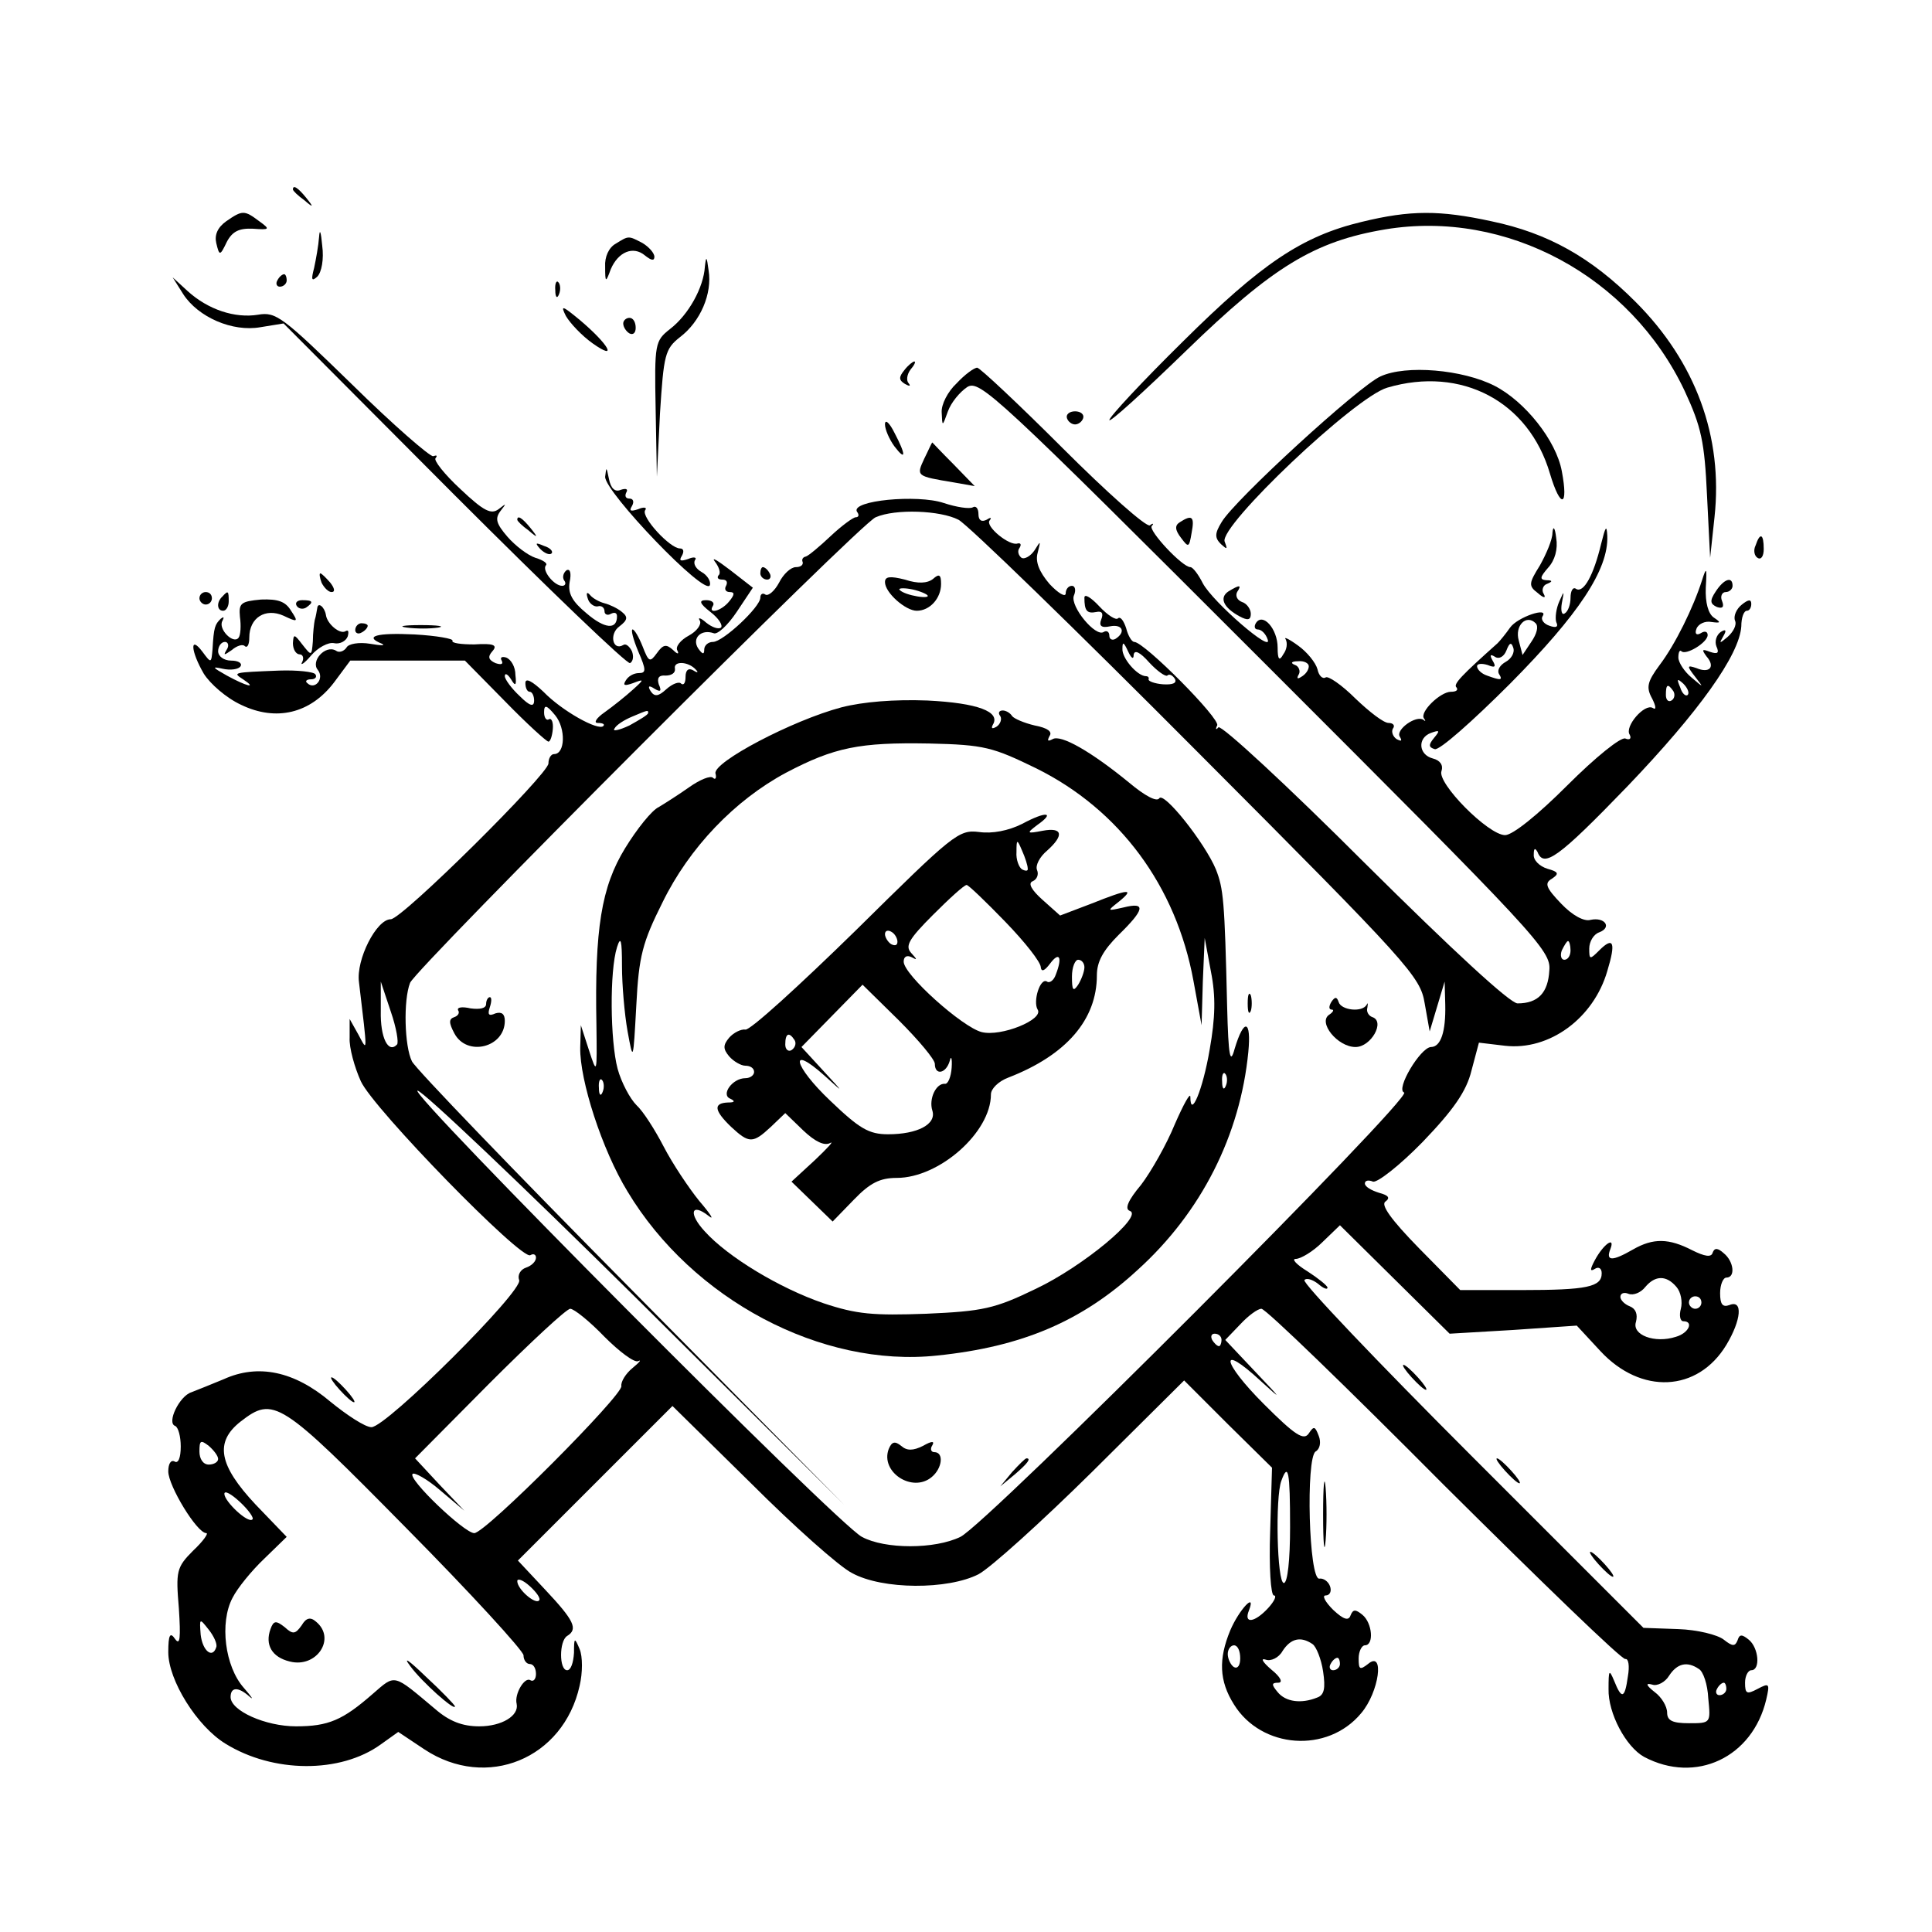 <?xml version="1.0" standalone="no"?>
<!DOCTYPE svg PUBLIC "-//W3C//DTD SVG 20010904//EN"
 "http://www.w3.org/TR/2001/REC-SVG-20010904/DTD/svg10.dtd">
<svg version="1.0" xmlns="http://www.w3.org/2000/svg"
 width="310pt" height="310pt" viewBox="0 0 310 310"
 preserveAspectRatio="xMidYMid meet">

<g transform="translate(0,310) scale(0.1,-0.1)"
fill="#000000" stroke="none">
<path d="M470 2796 c0 -2 8 -10 18 -17 15 -13 16 -12 3 4 -13 16 -21 21 -21
13z"/>
<path d="M363 2745 c-14 -10 -19 -22 -16 -35 5 -21 6 -21 17 2 9 17 20 22 42
21 27 -2 28 -1 10 12 -24 18 -27 18 -53 0z"/>
<path d="M2185 2744 c-96 -23 -161 -67 -287 -192 -65 -64 -118 -121 -118 -126
0 -5 55 45 123 111 139 135 206 176 320 195 194 32 393 -75 480 -259 27 -58
32 -82 36 -168 l5 -100 7 65 c14 129 -30 249 -127 346 -71 71 -140 110 -231
129 -83 18 -130 18 -208 -1z"/>
<path d="M512 2720 c-1 -14 -5 -36 -8 -50 -5 -19 -4 -22 5 -14 7 7 11 28 8 50
-2 22 -4 28 -5 14z"/>
<path d="M988 2709 c-11 -6 -18 -21 -17 -37 0 -26 1 -26 9 -4 12 28 36 38 55
22 10 -8 15 -9 15 -2 0 6 -9 16 -19 22 -23 12 -22 12 -43 -1z"/>
<path d="M1131 2672 c-2 -33 -26 -77 -56 -100 -24 -19 -25 -23 -23 -128 l2
-109 5 102 c6 94 8 103 32 122 33 25 52 70 46 107 -3 23 -4 24 -6 6z"/>
<path d="M445 2650 c-3 -5 -1 -10 4 -10 6 0 11 5 11 10 0 6 -2 10 -4 10 -3 0
-8 -4 -11 -10z"/>
<path d="M294 2628 c24 -37 79 -61 124 -53 l37 6 274 -275 c151 -151 278 -273
282 -270 5 3 6 11 3 19 -4 8 -10 13 -14 10 -17 -10 -23 18 -6 30 13 10 14 15
4 23 -7 6 -20 12 -28 14 -8 2 -19 8 -23 13 -5 6 -7 4 -4 -5 2 -8 10 -14 16
-13 6 2 11 -2 11 -8 0 -5 5 -7 10 -4 6 3 10 2 10 -4 0 -22 -20 -20 -49 5 -23
19 -30 32 -27 50 3 14 1 22 -5 19 -5 -4 -7 -11 -4 -16 4 -5 2 -9 -3 -9 -13 0
-33 25 -26 33 3 3 -4 8 -17 12 -12 4 -32 19 -45 34 -18 21 -20 29 -11 41 10
13 10 13 -3 3 -12 -9 -24 -3 -61 32 -26 24 -44 47 -40 50 3 4 2 5 -4 3 -5 -1
-64 50 -130 115 -112 109 -122 117 -151 112 -37 -6 -80 8 -113 38 l-24 22 17
-27z"/>
<path d="M891 2634 c0 -11 3 -14 6 -6 3 7 2 16 -1 19 -3 4 -6 -2 -5 -13z"/>
<path d="M908 2593 c7 -12 26 -32 43 -44 41 -29 26 -2 -20 37 -29 24 -32 25
-23 7z"/>
<path d="M1000 2581 c0 -6 5 -13 10 -16 6 -3 10 1 10 9 0 9 -4 16 -10 16 -5 0
-10 -4 -10 -9z"/>
<path d="M1451 2506 c-9 -11 -9 -16 1 -22 7 -4 10 -4 6 1 -4 4 -3 14 3 22 6 7
9 13 6 13 -2 0 -10 -6 -16 -14z"/>
<path d="M1535 2485 c-14 -13 -25 -34 -24 -47 1 -23 1 -23 10 2 5 14 19 31 31
39 20 12 45 -11 479 -445 435 -435 458 -459 455 -491 -2 -36 -18 -53 -51 -53
-12 0 -104 85 -245 225 -124 124 -230 222 -235 218 -4 -5 -5 -3 -2 3 6 10
-117 134 -133 134 -4 0 -10 10 -13 22 -4 12 -9 19 -13 16 -3 -4 -17 5 -30 19
-13 14 -24 21 -24 14 0 -21 4 -26 19 -23 9 2 12 -2 8 -12 -4 -10 0 -14 14 -11
20 4 26 -9 9 -20 -5 -3 -10 -1 -10 5 0 6 -4 9 -9 6 -13 -9 -54 41 -48 58 4 9
2 16 -3 16 -6 0 -10 -6 -10 -12 0 -7 -12 0 -26 15 -17 20 -23 36 -19 50 5 20
5 20 -5 4 -6 -9 -16 -15 -21 -12 -5 4 -7 11 -3 16 3 5 2 8 -3 7 -13 -5 -53 28
-45 37 4 5 1 5 -5 1 -8 -4 -13 -1 -13 9 0 9 -4 14 -9 11 -5 -3 -26 0 -47 7
-42 14 -149 4 -139 -14 4 -5 3 -9 -2 -9 -4 0 -23 -14 -40 -30 -18 -17 -36 -32
-40 -33 -5 -1 -7 -5 -5 -9 1 -5 -4 -8 -11 -8 -8 0 -20 -11 -27 -25 -7 -13 -17
-22 -22 -19 -4 3 -8 1 -8 -5 0 -15 -60 -71 -76 -71 -8 0 -14 -6 -14 -12 0 -9
-3 -8 -10 2 -10 16 5 31 25 24 6 -3 23 13 37 34 l26 39 -36 28 c-21 16 -31 22
-25 14 7 -9 10 -19 6 -22 -3 -4 -1 -7 6 -7 7 0 9 -4 6 -10 -3 -5 -1 -10 6 -10
8 0 8 -4 -1 -15 -13 -16 -35 -21 -26 -7 3 5 -2 9 -11 9 -12 0 -11 -5 7 -19 13
-10 20 -21 17 -25 -4 -3 -14 0 -24 8 -9 8 -14 9 -10 3 3 -6 -5 -17 -18 -24
-13 -7 -22 -18 -18 -24 3 -6 0 -6 -7 1 -11 10 -16 9 -26 -5 -11 -15 -13 -15
-23 11 -6 15 -13 27 -16 27 -3 0 1 -16 9 -35 13 -30 13 -35 1 -35 -8 0 -17 -5
-21 -12 -5 -8 -2 -9 12 -4 18 7 18 6 -1 -11 -11 -10 -31 -26 -45 -36 -13 -9
-18 -17 -11 -17 8 0 12 -2 9 -5 -8 -8 -66 24 -96 55 -18 17 -29 23 -29 14 0
-8 3 -14 7 -14 4 0 7 -7 7 -14 0 -11 -7 -9 -23 7 -13 12 -24 27 -24 32 0 6 5
3 10 -5 7 -12 9 -10 7 7 0 13 -7 25 -15 28 -7 2 -10 0 -7 -5 3 -6 -1 -7 -10
-4 -11 5 -13 10 -5 19 9 10 2 13 -29 11 -21 0 -37 2 -35 6 2 3 -25 8 -61 10
-61 3 -82 -3 -52 -15 6 -3 -2 -3 -19 0 -18 3 -35 0 -38 -6 -4 -6 -12 -9 -17
-5 -17 10 -41 -17 -29 -31 11 -14 -5 -33 -17 -21 -4 3 -1 6 6 6 7 0 10 4 7 8
-2 4 -29 7 -58 6 -75 -3 -75 -3 -58 -14 24 -16 5 -11 -26 6 -23 13 -25 15 -7
11 13 -3 26 -1 29 4 3 5 -4 9 -15 9 -12 0 -21 7 -21 15 0 8 5 15 11 15 5 0 7
-6 3 -12 -6 -10 -5 -10 8 -1 8 7 18 10 21 6 4 -3 7 3 7 14 0 32 26 48 55 35
23 -11 24 -10 12 8 -9 15 -21 19 -48 18 -33 -3 -36 -6 -34 -28 2 -14 1 -29 -2
-33 -8 -12 -34 14 -26 27 3 6 2 7 -3 3 -9 -9 -11 -13 -13 -49 -2 -22 -2 -23
-16 -4 -21 28 -19 1 2 -35 10 -16 36 -39 60 -50 56 -27 111 -14 149 36 l26 35
92 0 92 0 64 -65 c35 -36 67 -65 70 -65 3 0 6 9 7 20 1 11 -2 18 -6 16 -4 -3
-8 2 -8 11 0 13 4 12 18 -5 17 -21 16 -62 -2 -62 -5 0 -9 -7 -9 -15 0 -17
-235 -250 -253 -250 -23 0 -56 -65 -51 -101 14 -118 14 -112 -1 -84 l-14 25 0
-30 c-1 -16 8 -48 18 -70 20 -44 258 -288 272 -279 5 3 9 1 9 -4 0 -6 -7 -13
-16 -16 -9 -3 -14 -12 -11 -20 7 -17 -213 -236 -237 -236 -10 0 -39 19 -66 41
-58 49 -116 61 -171 36 -19 -8 -42 -17 -52 -21 -19 -6 -40 -49 -26 -54 5 -2 9
-17 9 -33 0 -18 -4 -28 -10 -24 -6 3 -10 -4 -10 -16 0 -23 46 -99 61 -99 4 0
-5 -13 -21 -28 -27 -27 -28 -33 -23 -93 3 -47 2 -60 -6 -49 -8 12 -11 7 -11
-21 0 -45 46 -119 92 -147 76 -47 184 -48 249 -1 l28 20 42 -28 c100 -66 223
-15 249 102 5 21 5 47 0 59 -8 19 -9 19 -9 -6 -1 -16 -5 -28 -11 -28 -13 0
-13 47 0 55 18 11 11 25 -35 74 l-44 47 124 124 124 124 126 -124 c69 -69 142
-134 162 -144 49 -27 154 -27 203 -2 19 10 101 84 182 164 l148 147 70 -70 71
-70 -3 -103 c-2 -56 1 -102 6 -102 5 0 1 -9 -9 -20 -22 -24 -40 -26 -31 -4 12
31 -16 1 -30 -32 -19 -46 -18 -81 6 -119 44 -71 150 -79 204 -14 29 34 38 102
11 79 -13 -10 -15 -9 -15 9 0 11 5 21 10 21 15 0 12 36 -4 49 -11 9 -15 9 -19
-1 -3 -9 -11 -7 -28 9 -13 13 -18 23 -12 23 7 0 10 7 7 15 -3 8 -11 13 -17 12
-17 -3 -22 194 -6 204 7 4 9 15 5 25 -6 16 -8 16 -16 4 -8 -12 -22 -3 -72 47
-68 68 -73 100 -5 37 35 -32 34 -30 -7 13 l-50 53 24 25 c13 14 28 25 34 25 7
0 138 -127 293 -283 156 -155 286 -281 291 -279 5 1 7 -11 4 -28 -5 -36 -10
-37 -22 -7 -8 19 -9 18 -9 -13 -1 -39 28 -93 57 -109 83 -44 174 -1 196 92 6
26 5 27 -14 17 -17 -9 -20 -8 -20 10 0 11 5 20 10 20 15 0 12 36 -4 49 -11 9
-15 9 -18 -1 -4 -10 -8 -10 -22 1 -10 8 -43 16 -73 17 l-56 2 -276 276 c-151
151 -272 278 -268 282 3 4 13 1 22 -6 8 -7 15 -10 15 -6 0 3 -15 15 -32 26
-18 11 -26 20 -19 20 8 0 28 12 43 27 l28 27 88 -87 88 -87 102 6 102 7 38
-41 c65 -70 156 -66 202 10 24 40 27 73 5 64 -11 -4 -15 1 -15 19 0 14 5 25
10 25 15 0 12 26 -4 39 -10 9 -15 9 -18 1 -2 -8 -13 -6 -33 4 -37 19 -62 20
-95 1 -33 -19 -44 -19 -36 1 8 21 -11 8 -25 -18 -8 -15 -8 -19 0 -14 6 4 11 1
11 -7 0 -22 -23 -27 -129 -27 l-98 0 -66 67 c-45 46 -62 70 -54 75 8 6 5 10
-10 14 -13 4 -23 10 -23 15 0 5 6 6 13 3 7 -2 43 26 80 64 49 51 70 81 78 114
l12 45 42 -5 c71 -8 142 44 164 120 14 46 10 56 -13 33 -15 -15 -16 -15 -16 3
0 11 7 23 16 26 21 8 9 25 -14 20 -10 -3 -29 7 -47 26 -25 26 -27 33 -15 40
12 8 11 11 -7 16 -13 4 -23 14 -22 23 0 10 2 11 6 4 10 -26 33 -10 144 105
115 120 180 211 183 257 0 14 4 25 9 25 4 0 7 5 7 11 0 8 -5 7 -15 -1 -9 -7
-14 -19 -11 -26 3 -7 -3 -18 -12 -26 -13 -11 -14 -11 -7 1 6 10 4 12 -4 7 -7
-5 -10 -15 -7 -23 5 -11 2 -13 -10 -9 -13 5 -14 4 -6 -7 15 -17 5 -28 -16 -19
-15 5 -16 4 -2 -14 14 -18 14 -18 -6 -1 -11 9 -21 24 -21 32 0 8 2 13 5 10 7
-7 42 14 42 26 0 6 -5 7 -11 3 -7 -4 -10 -1 -7 7 3 8 14 13 24 11 15 -2 16 -1
4 7 -9 6 -14 24 -13 48 2 33 1 34 -6 12 -14 -44 -43 -103 -68 -136 -20 -27
-22 -36 -12 -54 6 -12 7 -19 1 -15 -13 8 -46 -30 -37 -43 3 -6 0 -9 -7 -6 -7
3 -48 -30 -93 -75 -48 -48 -88 -80 -100 -80 -27 0 -110 84 -102 103 3 9 -2 17
-14 20 -23 6 -25 33 -3 41 14 5 15 4 5 -8 -9 -11 -9 -15 1 -18 7 -3 61 45 121
105 110 111 158 183 156 237 -1 19 -3 15 -10 -13 -12 -50 -28 -79 -40 -72 -5
4 -9 -3 -9 -14 0 -11 -4 -22 -9 -25 -5 -4 -7 4 -5 16 4 21 4 21 -4 3 -5 -11
-7 -26 -5 -33 4 -8 0 -10 -11 -6 -9 3 -14 10 -11 15 11 16 -40 -1 -52 -18 -7
-10 -16 -21 -20 -25 -57 -51 -72 -66 -66 -71 3 -4 0 -7 -9 -7 -17 0 -51 -33
-43 -43 3 -4 2 -5 -1 -2 -12 8 -45 -16 -38 -27 4 -7 3 -8 -5 -4 -6 4 -9 12 -6
17 4 5 0 9 -7 9 -8 0 -31 18 -53 39 -22 22 -44 37 -48 34 -5 -3 -11 3 -13 13
-3 11 -17 28 -31 38 -15 11 -24 15 -20 10 3 -6 2 -16 -4 -24 -6 -11 -9 -9 -9
11 0 30 -24 57 -35 39 -3 -5 -2 -10 3 -10 6 0 13 -7 16 -16 9 -24 -88 60 -104
90 -7 14 -16 26 -20 26 -13 0 -68 59 -62 66 4 4 2 5 -3 1 -6 -3 -69 53 -140
124 -71 71 -133 129 -137 129 -5 0 -20 -11 -33 -25z m3 -219 c15 -8 188 -176
384 -373 340 -341 357 -360 364 -403 l8 -45 12 40 12 40 1 -37 c1 -43 -7 -68
-23 -68 -17 -1 -57 -68 -43 -73 16 -6 -670 -693 -712 -713 -41 -20 -121 -20
-158 0 -39 20 -731 716 -713 716 8 0 166 -150 350 -332 l335 -333 -341 345
c-188 190 -347 355 -353 367 -12 24 -14 98 -3 126 10 24 722 737 747 747 32
14 104 11 133 -4z m919 -196 l-14 -21 -6 23 c-7 24 12 43 27 28 5 -5 2 -17 -7
-30z m-638 -21 c1 9 10 5 25 -12 13 -14 26 -23 29 -21 3 3 8 1 12 -5 4 -7 -3
-10 -19 -9 -13 1 -24 5 -23 8 1 3 -1 5 -4 5 -14 0 -39 29 -38 44 0 12 2 11 9
-4 5 -11 9 -14 9 -6z m597 -11 c-9 -5 -14 -13 -11 -19 7 -11 3 -11 -19 -3 -9
3 -16 10 -16 15 0 4 7 5 17 2 12 -5 14 -3 8 7 -5 9 -4 11 4 6 6 -4 14 0 18 10
5 13 8 14 11 5 3 -8 -3 -18 -12 -23z m-1299 -13 c4 -4 2 -5 -4 -1 -8 5 -13 1
-13 -10 0 -10 -3 -14 -7 -11 -3 4 -14 0 -24 -9 -13 -12 -19 -12 -25 -3 -5 8
-3 10 6 4 10 -6 12 -4 7 7 -3 10 0 15 11 14 9 0 16 4 15 11 -3 13 22 12 34 -2z
m983 6 c0 -6 -5 -13 -12 -17 -6 -4 -8 -3 -4 4 3 5 0 13 -6 15 -8 3 -6 6 5 6 9
1 17 -3 17 -8z m608 -46 c-3 -3 -9 2 -12 12 -6 14 -5 15 5 6 7 -7 10 -15 7
-18z m-23 6 c3 -5 2 -12 -3 -15 -5 -3 -9 1 -9 9 0 17 3 19 12 6z m-1645 -35
c0 -3 -14 -11 -30 -20 -17 -8 -28 -10 -24 -5 3 6 16 14 28 19 26 11 26 11 26
6z m1480 -381 c0 -8 -4 -15 -10 -15 -5 0 -7 7 -4 15 4 8 8 15 10 15 2 0 4 -7
4 -15z m-1883 -151 c-14 -15 -27 11 -26 54 l0 47 16 -48 c9 -26 13 -50 10 -53z
m2053 -389 c7 -8 10 -24 7 -35 -3 -11 -1 -20 4 -20 17 0 9 -19 -12 -25 -34
-11 -71 3 -64 24 3 12 0 21 -10 25 -8 3 -15 10 -15 15 0 6 6 8 13 5 8 -3 20 2
27 11 16 19 34 19 50 0z m40 -25 c0 -5 -4 -10 -10 -10 -5 0 -10 5 -10 10 0 6
5 10 10 10 6 0 10 -4 10 -10z m-1760 -55 c24 -24 48 -42 54 -39 6 3 2 -2 -9
-11 -11 -9 -19 -22 -18 -29 3 -14 -218 -236 -236 -236 -16 0 -107 87 -99 95 3
3 23 -8 44 -26 l39 -33 -40 42 -39 42 119 120 c66 66 124 120 130 120 6 0 31
-20 55 -45z m990 -5 c0 -5 -2 -10 -4 -10 -3 0 -8 5 -11 10 -3 6 -1 10 4 10 6
0 11 -4 11 -10z m-1309 -301 c104 -105 189 -198 189 -205 0 -8 5 -14 10 -14 6
0 10 -7 10 -16 0 -8 -4 -13 -9 -10 -9 6 -26 -22 -22 -38 4 -19 -24 -36 -60
-36 -27 0 -48 8 -71 28 -68 57 -63 56 -100 24 -48 -42 -71 -52 -123 -52 -49 0
-105 25 -105 47 0 16 12 17 30 1 8 -7 4 -1 -9 14 -30 34 -39 104 -18 144 8 16
31 44 51 63 l36 35 -50 52 c-59 63 -66 100 -24 133 53 41 63 35 265 -170z
m-301 110 c0 -5 -7 -9 -15 -9 -9 0 -15 9 -15 21 0 18 2 19 15 9 8 -7 15 -16
15 -21z m1720 -109 c0 -53 -4 -90 -10 -90 -11 0 -14 138 -4 164 11 30 14 16
14 -74z m-1665 12 c-7 -7 -45 29 -45 41 0 6 11 0 25 -13 14 -13 23 -26 20 -28z
m460 -130 c-6 -7 -35 18 -35 31 0 5 9 2 20 -8 11 -10 18 -20 15 -23z m-518
-75 c-6 -19 -22 -6 -25 20 -2 27 -2 27 13 8 8 -10 14 -23 12 -28z m1759 5 c6
-4 14 -24 17 -44 4 -27 2 -38 -10 -42 -25 -10 -50 -7 -63 9 -10 12 -10 15 1
15 8 0 4 9 -11 21 -14 12 -18 19 -9 16 8 -3 21 3 27 14 13 20 29 24 48 11z
m-116 -23 c0 -11 -4 -17 -10 -14 -5 3 -10 13 -10 21 0 8 5 14 10 14 6 0 10 -9
10 -21z m160 -9 c0 -5 -5 -10 -11 -10 -5 0 -7 5 -4 10 3 6 8 10 11 10 2 0 4
-4 4 -10z m576 -8 c7 -4 14 -25 15 -47 4 -40 4 -40 -31 -40 -26 0 -35 4 -35
17 0 10 -9 25 -20 33 -14 11 -15 15 -4 12 8 -3 21 4 27 14 13 20 29 24 48 11z
m44 -32 c0 -5 -5 -10 -11 -10 -5 0 -7 5 -4 10 3 6 8 10 11 10 2 0 4 -4 4 -10z"/>
<path d="M1420 2166 c0 -17 33 -46 51 -46 21 0 39 20 39 43 0 15 -3 17 -13 8
-9 -7 -24 -8 -45 -1 -24 6 -32 5 -32 -4z m68 -21 c3 -3 -4 -4 -16 -2 -12 2
-24 6 -28 10 -4 3 4 4 16 2 12 -2 25 -7 28 -10z"/>
<path d="M1350 1965 c-79 -21 -206 -88 -202 -106 2 -7 0 -11 -4 -7 -4 4 -21
-3 -38 -15 -17 -12 -39 -26 -49 -32 -11 -5 -35 -35 -54 -66 -38 -62 -49 -129
-46 -284 1 -79 1 -80 -12 -40 l-13 40 -1 -36 c-1 -52 35 -164 76 -231 104
-173 311 -283 497 -263 136 14 232 55 321 137 103 93 165 217 178 350 5 52 -7
55 -22 5 -7 -26 -10 -13 -12 68 -4 172 -6 189 -18 220 -18 43 -84 126 -91 114
-4 -6 -23 4 -48 25 -61 50 -110 78 -123 70 -8 -4 -9 -3 -5 5 5 7 -3 13 -24 17
-17 4 -33 11 -36 15 -3 5 -10 9 -15 9 -6 0 -8 -4 -4 -9 3 -5 0 -13 -6 -17 -7
-4 -9 -3 -6 3 13 21 -24 35 -105 39 -53 2 -103 -2 -138 -11z m313 -98 c133
-66 224 -188 252 -341 l13 -71 2 70 3 70 10 -54 c8 -40 7 -74 -2 -125 -11 -65
-31 -112 -31 -76 0 8 -11 -12 -25 -44 -13 -32 -38 -76 -54 -97 -21 -25 -27
-39 -18 -42 22 -8 -75 -89 -151 -125 -66 -32 -85 -36 -176 -40 -85 -3 -111 -1
-165 17 -70 24 -153 74 -190 115 -27 29 -22 47 6 25 10 -8 3 3 -15 24 -17 21
-43 60 -57 87 -14 27 -33 57 -44 67 -10 10 -24 36 -30 58 -12 45 -13 157 -1
195 6 19 8 12 8 -30 0 -30 4 -77 9 -105 9 -49 9 -49 14 42 4 79 10 101 42 165
43 88 116 164 198 208 78 41 118 49 230 47 89 -2 102 -6 172 -40z m304 -509
c-3 -8 -6 -5 -6 6 -1 11 2 17 5 13 3 -3 4 -12 1 -19z m-1000 -10 c-3 -8 -6 -5
-6 6 -1 11 2 17 5 13 3 -3 4 -12 1 -19z"/>
<path d="M1640 1778 c-22 -11 -48 -16 -69 -13 -33 4 -41 -3 -198 -158 -91 -89
-170 -161 -177 -159 -7 1 -19 -5 -26 -13 -10 -12 -10 -18 0 -30 7 -8 19 -15
26 -15 8 0 14 -4 14 -10 0 -5 -6 -10 -14 -10 -21 0 -40 -27 -24 -33 8 -4 7 -6
-4 -6 -24 -1 -22 -13 5 -39 29 -27 35 -27 64 0 l23 22 29 -28 c19 -18 34 -25
43 -20 7 4 -4 -8 -24 -27 l-38 -35 33 -32 33 -32 34 35 c26 27 42 35 69 35 68
0 151 73 151 134 0 9 12 21 28 27 93 36 142 93 142 164 0 22 10 40 35 65 42
41 44 53 8 44 -27 -6 -27 -6 -8 9 27 22 16 21 -44 -3 l-50 -19 -28 25 c-18 16
-24 27 -16 30 7 3 10 11 7 18 -3 7 4 21 16 31 28 25 25 38 -7 32 -26 -5 -26
-4 -9 9 30 21 15 23 -24 2z m9 -71 c1 -5 -3 -5 -9 -2 -5 3 -10 16 -9 28 0 21
1 21 9 2 5 -11 9 -24 9 -28z m-36 -86 c32 -33 57 -65 57 -73 1 -8 6 -6 15 6
15 20 20 10 9 -18 -3 -9 -10 -14 -14 -11 -11 7 -23 -32 -15 -45 10 -16 -59
-44 -90 -36 -31 8 -125 92 -125 113 0 8 5 11 13 7 9 -5 9 -4 -1 7 -10 11 -4
22 35 61 26 26 50 48 54 48 3 0 31 -27 62 -59z m-173 -32 c0 -6 -4 -7 -10 -4
-5 3 -10 11 -10 16 0 6 5 7 10 4 6 -3 10 -11 10 -16z m300 -41 c0 -7 -5 -20
-10 -28 -8 -12 -10 -9 -10 13 0 15 5 27 10 27 6 0 10 -6 10 -12z m-240 -155
c0 -19 18 -16 24 5 2 9 4 4 3 -11 -1 -15 -6 -27 -11 -26 -14 1 -26 -24 -20
-43 7 -22 -24 -38 -71 -38 -31 0 -46 9 -93 54 -59 56 -67 92 -9 40 32 -29 32
-29 -3 9 l-34 37 49 50 49 50 58 -57 c32 -32 58 -63 58 -70z m-225 38 c3 -5 1
-12 -5 -16 -5 -3 -10 1 -10 9 0 18 6 21 15 7z"/>
<path d="M2002 1490 c0 -14 2 -19 5 -12 2 6 2 18 0 25 -3 6 -5 1 -5 -13z"/>
<path d="M780 1489 c0 -7 -10 -9 -25 -7 -13 3 -22 2 -20 -3 3 -4 0 -9 -6 -11
-9 -3 -9 -9 0 -26 20 -38 81 -23 81 20 0 11 -5 15 -15 12 -11 -5 -13 -2 -9 10
3 9 3 16 0 16 -3 0 -6 -5 -6 -11z"/>
<path d="M2136 1492 c-4 -7 -4 -12 1 -12 4 0 2 -4 -4 -8 -19 -12 13 -52 42
-52 25 0 48 41 27 48 -6 2 -10 9 -8 15 1 7 1 9 -1 5 -7 -13 -41 -9 -45 4 -3 9
-6 9 -12 0z"/>
<path d="M1426 775 c-14 -37 38 -71 69 -45 17 14 20 40 4 40 -5 0 -7 5 -3 11
4 7 -1 7 -15 -1 -16 -8 -26 -8 -35 0 -10 8 -15 7 -20 -5z"/>
<path d="M1624 738 l-19 -23 23 19 c21 18 27 26 19 26 -2 0 -12 -10 -23 -22z"/>
<path d="M484 492 c-10 -14 -14 -15 -27 -3 -14 11 -18 11 -23 -3 -9 -25 2 -45
31 -52 43 -11 75 37 42 64 -9 8 -16 6 -23 -6z"/>
<path d="M658 427 c19 -26 72 -73 72 -65 0 2 -21 24 -47 48 -27 26 -37 33 -25
17z"/>
<path d="M2215 2496 c-34 -15 -235 -199 -255 -234 -11 -18 -11 -25 -1 -35 10
-9 11 -9 6 4 -9 25 209 232 261 247 119 35 227 -22 261 -138 17 -57 30 -54 19
4 -9 49 -59 112 -108 137 -51 26 -142 34 -183 15z"/>
<path d="M1712 2429 c2 -6 8 -10 13 -10 5 0 11 4 13 10 2 6 -4 11 -13 11 -9 0
-15 -5 -13 -11z"/>
<path d="M1420 2419 c0 -8 7 -24 15 -35 19 -25 19 -14 0 22 -8 16 -15 22 -15
13z"/>
<path d="M1483 2364 c-13 -28 -13 -28 47 -38 l34 -6 -34 35 c-19 19 -34 35
-34 35 -1 0 -6 -12 -13 -26z"/>
<path d="M971 2335 c-1 -24 161 -193 168 -174 2 6 -4 16 -13 21 -9 5 -14 13
-11 19 4 5 -2 6 -11 2 -12 -4 -15 -3 -10 5 4 7 3 12 -3 12 -16 0 -62 50 -56
61 4 5 -2 6 -11 2 -12 -4 -15 -3 -10 5 4 7 2 12 -4 12 -6 0 -8 4 -5 10 3 5 0
7 -9 4 -9 -4 -16 2 -19 18 -4 19 -4 20 -6 3z"/>
<path d="M830 2266 c0 -2 8 -10 18 -17 15 -13 16 -12 3 4 -13 16 -21 21 -21
13z"/>
<path d="M1893 2262 c-8 -5 -8 -12 2 -25 12 -16 13 -16 17 8 5 26 1 30 -19 17z"/>
<path d="M2491 2245 c0 -11 -10 -34 -20 -52 -18 -29 -19 -33 -3 -45 9 -8 13
-8 9 -1 -4 6 -1 14 5 16 10 4 9 6 -1 6 -11 1 -10 5 3 20 11 12 16 30 13 48 -2
17 -5 20 -6 8z"/>
<path d="M2817 2225 c-4 -8 -2 -17 3 -20 6 -4 10 3 10 14 0 25 -6 27 -13 6z"/>
<path d="M867 2219 c7 -7 15 -10 18 -7 3 3 -2 9 -12 12 -14 6 -15 5 -6 -5z"/>
<path d="M1220 2180 c0 -5 5 -10 11 -10 5 0 7 5 4 10 -3 6 -8 10 -11 10 -2 0
-4 -4 -4 -10z"/>
<path d="M516 2165 c4 -8 11 -15 16 -15 6 0 5 6 -2 15 -7 8 -14 15 -16 15 -2
0 -1 -7 2 -15z"/>
<path d="M2753 2151 c-10 -15 -9 -20 2 -25 9 -3 12 0 8 10 -3 7 0 14 6 14 6 0
11 5 11 10 0 16 -14 11 -27 -9z"/>
<path d="M1971 2151 c-15 -10 -8 -26 18 -40 13 -7 18 -6 18 4 0 8 -7 17 -14
19 -8 3 -11 10 -8 16 8 12 4 12 -14 1z"/>
<path d="M320 2140 c0 -5 5 -10 10 -10 6 0 10 5 10 10 0 6 -4 10 -10 10 -5 0
-10 -4 -10 -10z"/>
<path d="M357 2143 c-10 -9 -9 -23 1 -23 5 0 9 7 9 15 0 17 -1 18 -10 8z"/>
<path d="M476 2128 c3 -5 10 -6 15 -3 13 9 11 12 -6 12 -8 0 -12 -4 -9 -9z"/>
<path d="M509 2124 c-1 -5 -2 -13 -4 -19 -1 -5 -3 -21 -3 -34 -2 -24 -2 -24
-17 -5 -13 17 -14 17 -15 2 0 -10 5 -18 11 -18 5 0 7 -6 4 -12 -4 -7 3 -3 14
10 11 13 28 22 37 20 9 -2 19 3 22 11 2 8 1 11 -4 8 -9 -5 -29 12 -31 26 -2
13 -13 22 -14 11z"/>
<path d="M570 2089 c0 -5 5 -7 10 -4 6 3 10 8 10 11 0 2 -4 4 -10 4 -5 0 -10
-5 -10 -11z"/>
<path d="M653 2093 c15 -2 37 -2 50 0 12 2 0 4 -28 4 -27 0 -38 -2 -22 -4z"/>
<path d="M2265 890 c10 -11 20 -20 23 -20 3 0 -3 9 -13 20 -10 11 -20 20 -23
20 -3 0 3 -9 13 -20z"/>
<path d="M545 870 c10 -11 20 -20 23 -20 3 0 -3 9 -13 20 -10 11 -20 20 -23
20 -3 0 3 -9 13 -20z"/>
<path d="M2415 740 c10 -11 20 -20 23 -20 3 0 -3 9 -13 20 -10 11 -20 20 -23
20 -3 0 3 -9 13 -20z"/>
<path d="M2123 670 c0 -47 2 -66 4 -42 2 23 2 61 0 85 -2 23 -4 4 -4 -43z"/>
<path d="M2565 590 c10 -11 20 -20 23 -20 3 0 -3 9 -13 20 -10 11 -20 20 -23
20 -3 0 3 -9 13 -20z"/>
</g>
</svg>
